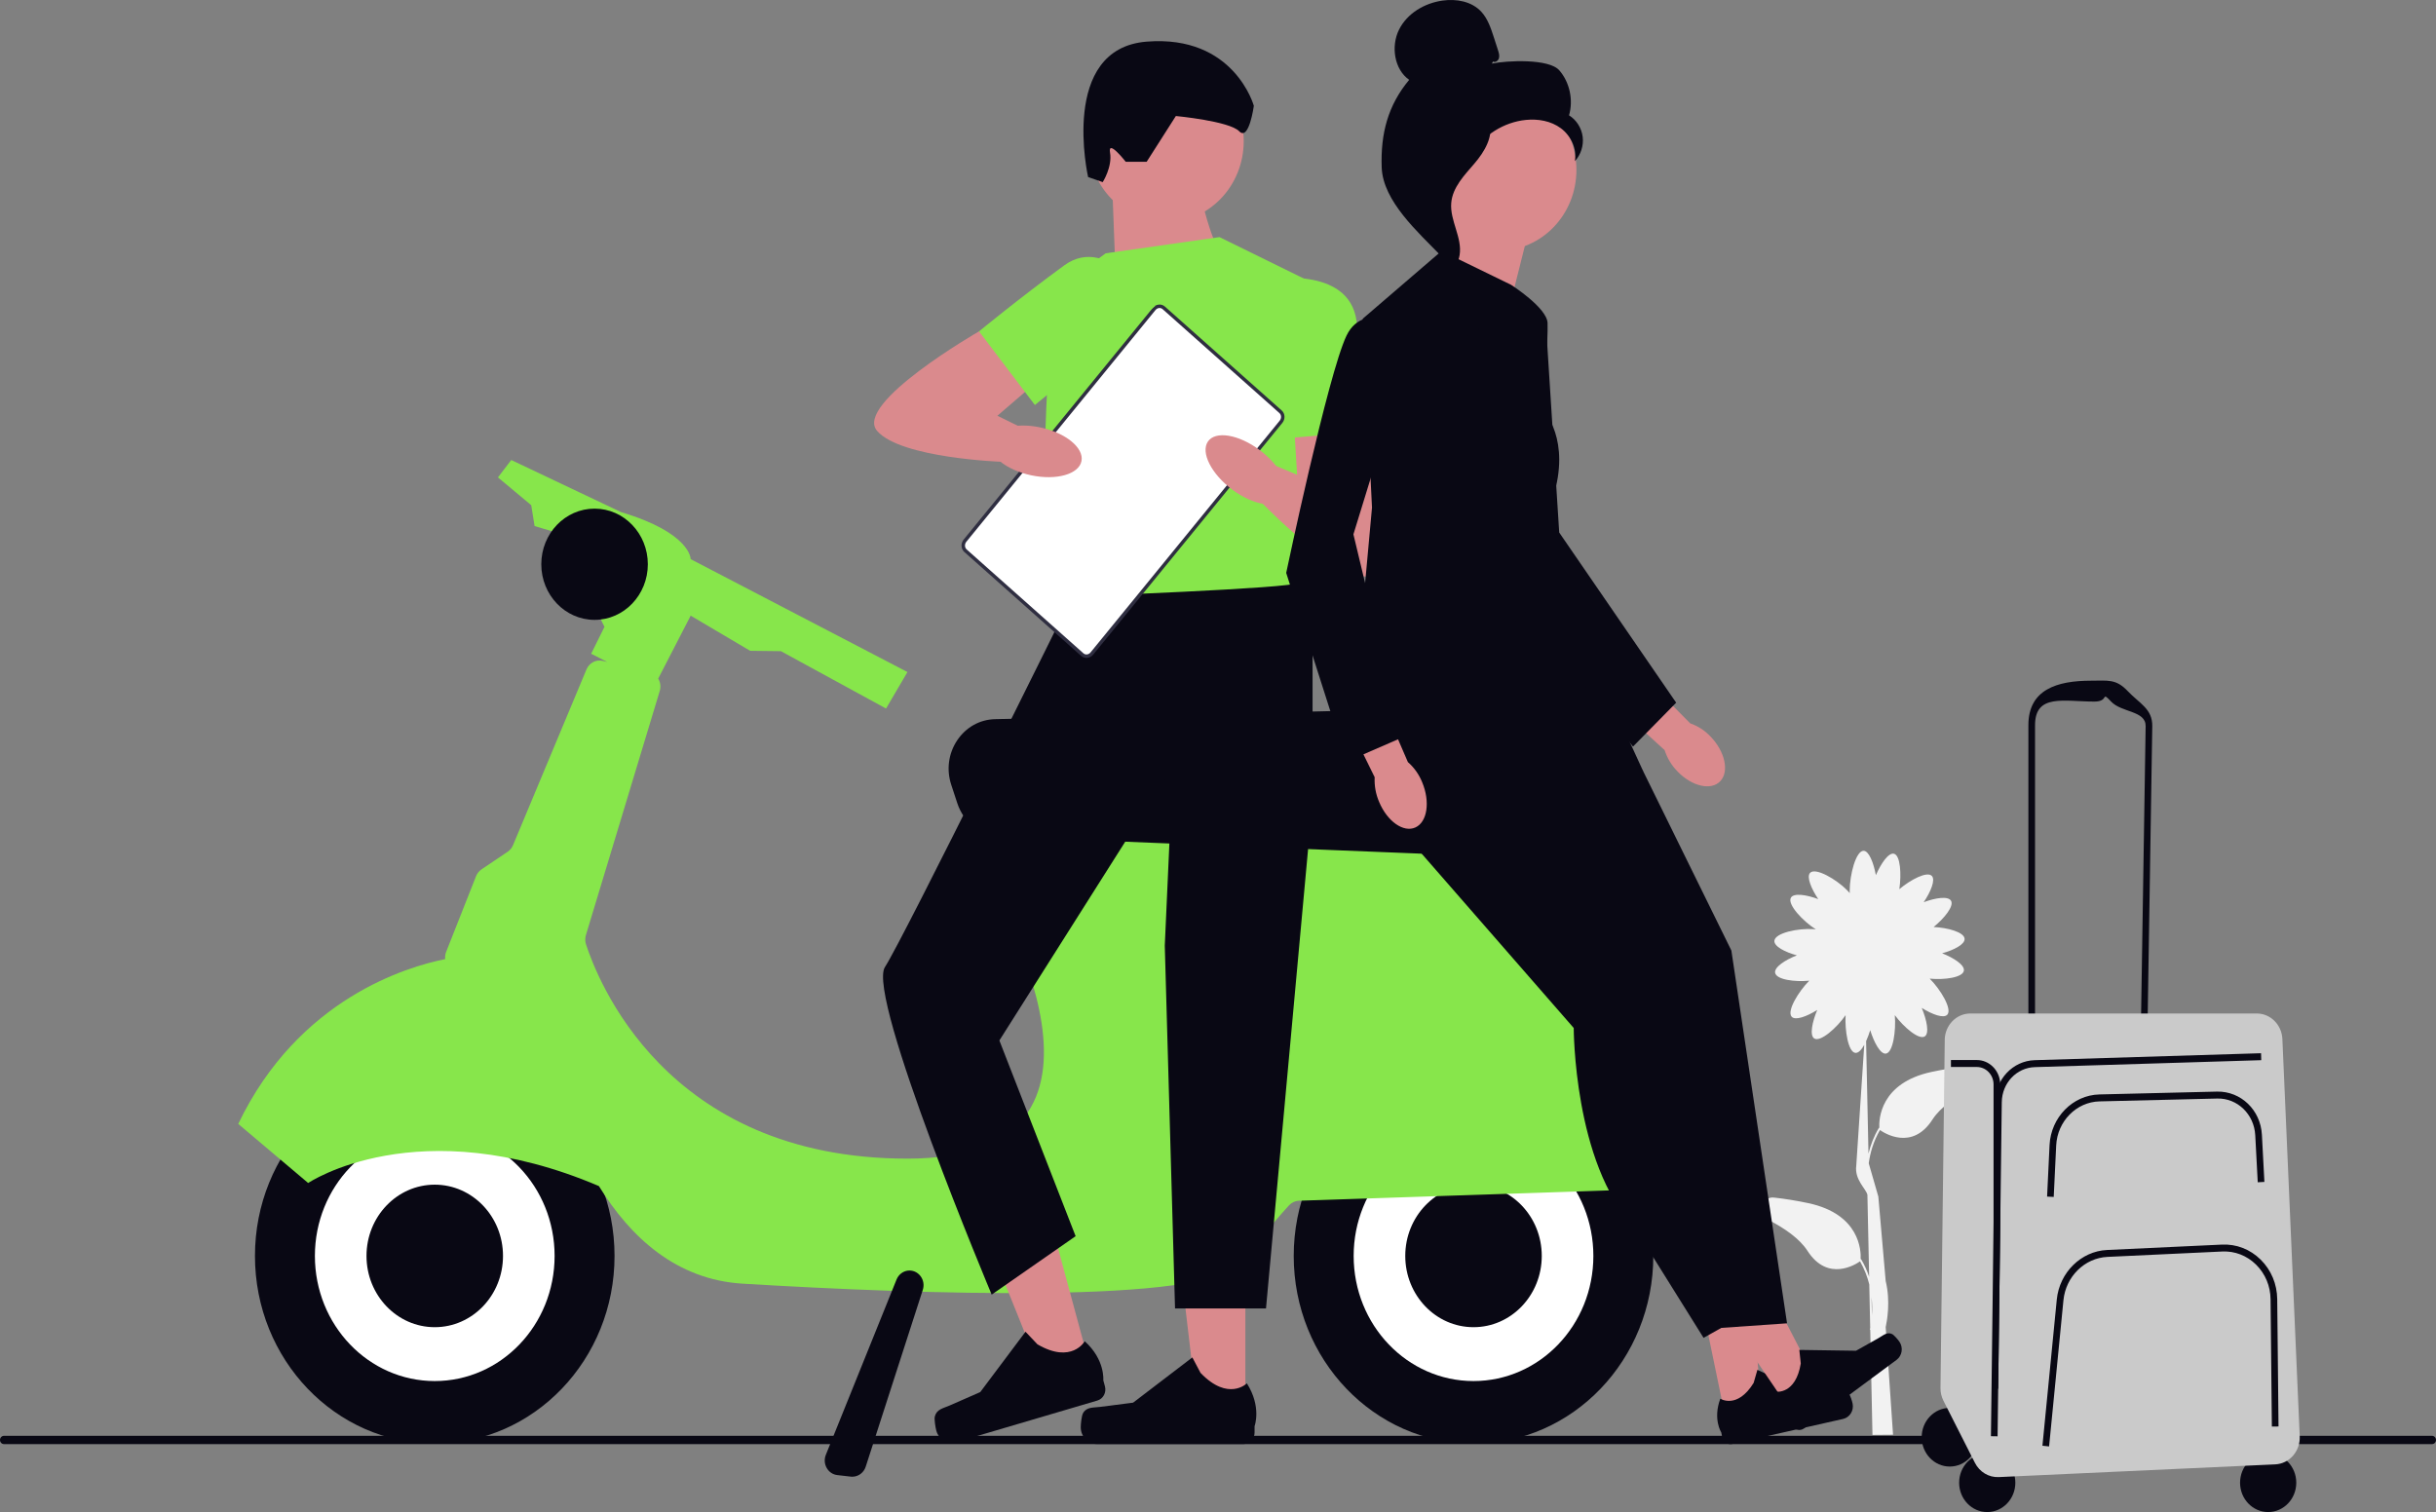 <svg viewBox="0 0 704.24 437.208" xmlns="http://www.w3.org/2000/svg" xmlns:xlink="http://www.w3.org/1999/xlink" width="704.24" height="437.208" fill="none" customFrame="#000000">
	<rect x="0" y="0" width="704.24" height="437.208" fill="#808080" stroke="none"/>
	<defs>
		<clipPath id="clipPath_0">
			<rect width="704.24" height="437.208" x="0" y="0" fill="rgb(255,255,255)" />
		</clipPath>
	</defs>
	<g id="hero-img">
		<g id=" " clip-path="url(#clipPath_0)" customFrame="url(#clipPath_0)">
			<rect id=" " width="704.24" height="437.208" x="0" y="0" />
			<path id="Vector 6" d="M0 416.364C0 417.027 0.51 417.56 1.145 417.56L703.095 417.56C703.73 417.56 704.24 417.027 704.24 416.364C704.24 415.701 703.73 415.168 703.095 415.168L1.145 415.168C0.51 415.168 0 415.701 0 416.364Z" fill="rgb(9,8,20)" fill-rule="nonzero" />
			<ellipse id="Oval 3" rx="51.976" ry="54.27" cx="425.988" cy="363.149" fill="rgb(9,8,20)" />
			<ellipse id="Oval 4" rx="34.65" ry="36.18" cx="425.988" cy="363.149" fill="rgb(255,255,255)" />
			<ellipse id="Oval 5" rx="19.731" ry="20.603" cx="425.988" cy="363.149" fill="rgb(9,8,20)" />
			<ellipse id="Oval 6" rx="51.976" ry="54.27" cx="125.685" cy="363.149" fill="rgb(9,8,20)" />
			<ellipse id="Oval 7" rx="34.65" ry="36.18" cx="125.685" cy="363.149" fill="rgb(255,255,255)" />
			<path id="Vector 7" d="M497.088 337.34C490.322 319.521 466.664 265.08 424.525 247.06C424.198 246.92 423.861 246.829 423.514 246.779L288.368 226.568C286.145 226.237 284.066 227.824 283.71 230.146L281.342 245.422C281.178 246.467 281.39 247.543 281.939 248.437C288.801 259.553 332.788 335.019 262.351 335.019C191.915 335.019 172.501 282.386 169.421 273.09C169.132 272.216 169.123 271.271 169.383 270.387L190.731 199.785C191.106 198.528 190.904 197.242 190.288 196.217L199.673 178.016L216.863 188.177L225.766 188.287L256.153 204.87L262.342 194.317L199.673 161.675C199.673 161.675 199.779 154.117 179.566 148.087L147.803 133.012L143.953 138.037L153.578 146.077L154.541 152.107L161.278 154.117L174.753 181.252L170.903 189.031L175.581 191.413L174.243 191.091C172.309 190.629 170.335 191.674 169.546 193.574L148.313 244.387C147.986 245.161 147.447 245.824 146.764 246.286L139.198 251.382C138.496 251.854 137.937 252.548 137.62 253.362L128.976 275.241C128.707 275.924 128.63 276.638 128.697 277.331C117.927 279.462 86.27 288.668 68.877 324.979L89.09 342.064C89.09 342.064 120.776 320.657 173.136 342.948C182.242 357.742 195.515 370.013 214.688 371.169C265.229 374.224 348.968 377.239 358.593 365.179C365.638 356.345 370.538 350.837 372.665 348.516C373.415 347.702 374.436 347.229 375.514 347.189L493.373 343.26C496.232 343.169 498.128 340.134 497.079 337.36L497.088 337.34Z" fill="rgb(135,230,75)" fill-rule="nonzero" />
			<ellipse id="Oval 8" rx="15.4" ry="16.08" cx="171.885" cy="163.152" fill="rgb(9,8,20)" />
			<path id="Vector 8" d="M418.509 247.131C418.326 247.131 418.143 247.131 417.96 247.121L289.196 241.915C283.498 241.684 278.618 237.895 276.76 232.267L274.999 226.91C273.565 222.548 274.19 217.865 276.712 214.076C279.243 210.287 283.228 208.056 287.646 207.945L420.684 204.749C424.804 204.649 428.769 206.488 431.455 209.805C434.14 213.121 435.237 217.463 434.458 221.734L431.946 235.483C430.704 242.307 425.093 247.121 418.499 247.121L418.509 247.131Z" fill="rgb(9,8,20)" fill-rule="nonzero" />
			<ellipse id="Oval 9" rx="19.731" ry="20.603" cx="125.685" cy="363.149" fill="rgb(9,8,20)" />
			<path id="Vector 9" d="M470.244 304.497C467.164 304.497 464.228 302.778 462.659 299.813L452.909 281.381C451.36 278.457 451.456 275.03 453.15 272.206C454.844 269.372 457.77 267.784 460.946 267.965L478.647 268.909C481.938 269.09 484.903 271.251 486.193 274.427L491.361 287.19C492.305 289.532 492.285 292.085 491.294 294.406C490.303 296.718 488.493 298.456 486.202 299.281L473.093 304.004C472.159 304.346 471.197 304.507 470.254 304.507L470.244 304.497Z" fill="rgb(9,8,20)" fill-rule="nonzero" />
			<path id="Vector 10" d="M246.412 426.997C246.268 426.997 246.114 426.997 245.97 426.967L242.042 426.515C240.762 426.364 239.646 425.61 238.991 424.444C238.337 423.279 238.25 421.902 238.751 420.655L259.194 369.963L259.637 370.154L259.194 369.963C259.753 368.576 260.994 367.591 262.428 367.4C263.824 367.219 265.181 367.792 266.076 368.928C266.962 370.063 267.231 371.571 266.779 372.958L250.272 424.103C249.714 425.831 248.135 426.987 246.422 426.987L246.412 426.997Z" fill="rgb(9,8,20)" fill-rule="nonzero" />
			<path id="Vector 11" d="M352.548 73.244C352.548 73.244 345.07 57.626 346.561 43.576L321.671 57.043L322.633 82.611L352.548 73.244Z" fill="rgb(218,138,141)" fill-rule="nonzero" />
			<ellipse id="Oval 10" rx="22.455" ry="23.447" cx="337.1" cy="40.812" fill="rgb(218,138,141)" />
			<path id="Vector 12" d="M360.037 408.967L346.33 408.967L339.814 353.782L360.037 353.782L360.037 408.967Z" fill="rgb(218,138,141)" fill-rule="nonzero" />
			<path id="Vector 13" d="M313.095 408.636C312.671 409.389 312.44 411.811 312.44 412.676C312.44 415.359 314.519 417.53 317.089 417.53L359.517 417.53C361.269 417.53 362.693 416.042 362.693 414.213L362.693 412.364C362.693 412.364 364.791 406.816 360.47 399.992C360.47 399.992 355.099 405.339 347.072 396.967L344.704 392.495L327.571 405.58L318.071 406.796C315.992 407.068 314.154 406.756 313.085 408.635L313.095 408.636Z" fill="rgb(9,8,20)" fill-rule="nonzero" />
			<path id="Vector 14" d="M319.64 73.244L352.548 68.561L377.978 81.053L379.47 177.876C379.47 177.876 316.926 185.684 307.07 175.534C297.214 165.383 304.692 84.179 304.692 84.179L319.65 73.244L319.64 73.244L319.64 73.244Z" fill="rgb(135,230,75)" fill-rule="nonzero" />
			<path id="Vector 15" d="M331.479 46.782L325.444 46.782C325.444 46.782 320.208 40.049 320.911 44.149C321.613 48.249 318.793 52.661 318.793 52.661L314.568 51.194C314.568 51.194 306.117 14.079 331.479 12.039C356.841 9.999 362.481 30.602 362.481 30.602C362.481 30.602 361.076 40.903 358.256 37.958C355.436 35.014 339.939 33.546 339.939 33.546L331.488 46.792L331.479 46.782L331.479 46.782Z" fill="rgb(9,8,20)" fill-rule="nonzero" />
			<path id="Vector 16" d="M315.511 396.565L302.334 400.445L281.698 349.199L301.16 343.461L315.511 396.565Z" fill="rgb(218,138,141)" fill-rule="nonzero" />
			<path id="Vector 17" d="M270.254 409.57C270.042 410.414 270.456 412.806 270.677 413.651C271.37 416.233 273.94 417.731 276.414 417.007L317.243 404.967C318.928 404.475 319.909 402.636 319.438 400.877L318.957 399.098C318.957 399.098 319.534 393.168 313.595 387.822C313.595 387.822 309.822 394.495 299.918 388.706L296.472 385.068L283.392 402.515L274.575 406.384C272.65 407.229 270.793 407.46 270.254 409.57L270.254 409.57Z" fill="rgb(9,8,20)" fill-rule="nonzero" />
			<path id="Vector 18" d="M374.975 168.509L379.46 182.679L379.46 231.372L365.995 378.345L339.699 378.345L336.734 273.432L339.073 221.614L288.917 300.848L310.958 357.44L286.693 374.335C286.693 374.335 250.407 287.994 255.835 279.623C261.264 271.261 309.89 172.499 309.89 172.499C309.89 172.499 374.956 170.077 374.956 168.519L374.975 168.509Z" fill="rgb(9,8,20)" fill-rule="nonzero" />
			<path id="Vector 19" d="M388.44 112.289L395.669 124.65C395.669 124.65 405.891 166.599 395.669 166.77C385.447 166.941 364.811 145.394 364.811 145.394L367.506 134.148L374.984 137.273L373.493 112.289L388.45 112.289L388.44 112.289Z" fill="rgb(218,138,141)" fill-rule="nonzero" />
			<path id="Vector 20" d="M366.004 80.862C366.004 80.862 389.932 76.46 392.175 92.812C394.417 109.163 395.669 124.66 395.669 124.66L369.739 126.902L366.004 80.862L366.004 80.862Z" fill="rgb(135,230,75)" fill-rule="nonzero" />
			<path id="Vector 21" d="M568.343 308.326C565.302 308.667 561.981 309.18 558.448 309.934C543.481 313.12 543.164 323.732 543.299 326.165L543.193 326.094C541.691 328.617 540.748 331.17 540.17 333.572L539.487 301.039C539.93 300.075 540.334 298.979 540.671 297.864C541.787 301.472 543.626 304.868 545.214 304.647C547.274 304.356 548.169 298.024 547.784 293.532C550.402 297.049 554.81 300.818 556.475 299.652C557.804 298.728 557.014 294.909 555.57 291.432C558.593 293.331 561.942 294.577 562.982 293.371C564.397 291.723 560.999 286.105 557.871 282.969C562.058 283.381 567.39 282.678 567.746 280.688C568.035 279.05 564.859 276.979 561.461 275.643C564.868 274.708 568.064 273.07 567.958 271.452C567.833 269.532 563.097 268.236 559.007 268.045C562.087 265.532 564.917 262.045 564.05 260.477C563.251 259.03 559.555 259.593 556.138 260.869C558.16 257.854 559.584 254.447 558.497 253.281C557.149 251.834 552.365 254.337 549.093 257.1C549.728 252.789 549.41 247.352 547.553 246.859C546.003 246.447 543.809 249.613 542.307 253.06C541.643 249.442 540.295 246.005 538.746 246.005C536.532 246.005 534.742 252.97 534.742 257.512C534.742 257.774 534.742 258.015 534.761 258.246C534.54 257.975 534.28 257.693 533.991 257.402C530.873 254.236 524.838 250.729 523.288 252.387C522.21 253.553 523.625 256.95 525.646 259.975C522.229 258.698 518.523 258.136 517.734 259.583C516.666 261.522 521.238 266.377 524.953 268.728C524.732 268.698 524.491 268.678 524.241 268.658C519.9 268.346 513.124 269.743 512.97 272.045C512.864 273.663 516.05 275.301 519.467 276.236C516.069 277.572 512.902 279.643 513.182 281.281C513.528 283.271 518.86 283.974 523.057 283.562C519.929 286.698 516.531 292.316 517.946 293.964C518.986 295.17 522.335 293.924 525.357 292.024C523.904 295.502 523.124 299.321 524.453 300.245C526.204 301.472 531.027 297.2 533.558 293.532C533.298 298.024 534.328 304.195 536.368 304.436C537.225 304.537 538.13 303.582 538.948 302.125L536.638 337.089C536.099 341.159 539.554 343.823 539.862 345.491L540.363 369.169C539.795 367.48 539.044 365.752 538.014 364.043L537.909 364.114C538.043 361.682 537.726 351.069 522.759 347.883C519.226 347.129 515.906 346.617 512.864 346.275C509.274 345.873 507.868 351.008 511.112 352.667C515.809 355.069 520.227 358.094 522.537 361.672C528.428 370.827 536.561 365.541 537.726 364.717C539.015 366.968 539.862 369.229 540.401 371.38L540.671 383.953C540.604 384.254 540.565 384.415 540.555 384.425L540.681 384.465L541.325 414.897L547.274 414.847L545.147 383.742C545.503 382.063 546.6 376.345 545.147 370.415L543.019 345.973L540.247 336.365C540.652 333.391 541.585 330.054 543.491 326.747C544.646 327.572 552.789 332.868 558.68 323.702C560.98 320.124 565.407 317.099 570.104 314.697C573.348 313.039 571.953 307.904 568.353 308.306L568.343 308.326ZM541.171 380.324L541.056 374.998C541.277 377.008 541.268 378.827 541.171 380.324Z" fill="rgb(242,242,242)" fill-rule="nonzero" />
			<path id="Vector 22" d="M499.071 411.118L509.418 408.786L505.713 366.033L490.457 369.47L499.071 411.118Z" fill="rgb(218,138,141)" fill-rule="nonzero" />
			<path id="Vector 23" d="M534.453 402.887C534.896 403.379 535.445 405.168 535.579 405.832C536.003 407.852 534.771 409.852 532.827 410.284L500.804 417.51C499.485 417.811 498.176 416.927 497.887 415.55L497.599 414.153C497.599 414.153 495.144 410.324 497.339 404.435C497.339 404.435 502.228 407.56 506.973 399.862L508.061 396.083L523.038 403.038L530.391 402.344C531.999 402.193 533.346 401.641 534.444 402.887L534.453 402.887Z" fill="rgb(9,8,20)" fill-rule="nonzero" />
			<path id="Vector 24" d="M517.571 407.852L526.195 401.46L506.685 363.672L493.951 373.098L517.571 407.852Z" fill="rgb(218,138,141)" fill-rule="nonzero" />
			<path id="Vector 25" d="M546.995 385.741C547.582 386.013 548.766 387.43 549.131 387.983C550.277 389.671 549.901 392.013 548.284 393.209L521.565 413.007C520.458 413.821 518.937 413.55 518.148 412.404L517.359 411.239C517.359 411.239 513.663 408.726 513.461 402.405C513.461 402.405 519.13 403.269 520.602 394.244L520.179 390.324L536.571 390.566L543.077 386.907C544.502 386.103 545.532 385.048 547.004 385.741L546.995 385.741Z" fill="rgb(9,8,20)" fill-rule="nonzero" />
			<path id="Vector 26" d="M393.282 196.448C393.282 196.448 377.198 219.282 409.365 244.96L475.057 223.041L451.591 171.946L430.81 160.047L393.272 196.438L393.282 196.448Z" fill="rgb(9,8,20)" fill-rule="nonzero" />
			<path id="Vector 27" d="M475.066 223.051L500.534 274.839L516.627 382.636L496.521 384.033L476.404 281.844L440.878 226.548L465.682 214.649" fill="rgb(9,8,20)" fill-rule="nonzero" />
			<path id="Vector 28" d="M409.375 228.699L409.375 244.97L454.959 297.24C454.959 297.24 454.959 336.436 472.39 354.636L492.497 386.837L509.928 377.038L484.46 283.251L438.876 221.654L409.384 228.699L409.375 228.699Z" fill="rgb(9,8,20)" fill-rule="nonzero" />
			<path id="Vector 29" d="M441.763 67.405L433.178 101.585L400.443 94.862C400.443 94.862 423.283 70.269 420.068 59.063L441.773 67.405L441.763 67.405L441.763 67.405Z" fill="rgb(218,138,141)" fill-rule="nonzero" />
			<path id="Vector 30" d="M416.748 72.561L436.855 82.359C436.855 82.359 447.202 88.962 447.394 93.364C447.587 97.766 446.239 118.761 446.239 118.761C446.239 118.761 454.286 127.163 448.924 143.957L451.61 171.956L391.28 205.553L396.641 146.76L393.955 92.168L416.748 72.571L416.748 72.561Z" fill="rgb(9,8,20)" fill-rule="nonzero" />
			<path id="uuid-b20491ca-d014-4267-80bf-8d89e5c8d575-253" d="M398.701 231.875C401.059 237.513 405.756 240.819 409.192 239.251C412.628 237.684 413.504 231.845 411.156 226.206C410.241 223.935 408.826 221.935 407.017 220.357L396.747 196.589L386.169 201.855L397.411 224.729C397.286 227.181 397.729 229.634 398.701 231.875Z" fill="rgb(218,138,141)" fill-rule="nonzero" />
			<path id="Vector 31" d="M409.375 95.666C409.375 95.666 394.629 85.867 389.268 97.063C383.907 108.259 371.837 165.655 371.837 165.655L389.268 220.247L405.352 213.252L391.27 154.499L409.365 95.666L409.375 95.666L409.375 95.666Z" fill="rgb(9,8,20)" fill-rule="nonzero" />
			<path id="uuid-d10d18a7-d2df-49f8-8380-3f7f98fc3932-254" d="M484.961 223.061C489.138 227.402 494.673 228.669 497.319 225.885C499.966 223.101 498.715 217.342 494.538 213.001C492.892 211.242 490.861 209.925 488.628 209.151L470.696 191.001L462.717 199.966L481.236 216.9C481.987 219.232 483.267 221.342 484.961 223.051L484.961 223.061Z" fill="rgb(218,138,141)" fill-rule="nonzero" />
			<path id="Vector 32" d="M446.826 92.319C446.826 92.319 421.118 91.224 420.078 103.696C419.048 116.168 436.624 171.825 436.624 171.825L472.092 215.875L484.576 203.182L450.763 153.976L446.836 92.319L446.826 92.319Z" fill="rgb(9,8,20)" fill-rule="nonzero" />
			<ellipse id="Oval 11" rx="8.124" ry="8.482" cx="563.675" cy="415.57" fill="rgb(9,8,20)" />
			<ellipse id="Oval 12" rx="8.124" ry="8.482" cx="574.503" cy="428.726" fill="rgb(9,8,20)" />
			<ellipse id="Oval 13" rx="8.124" ry="8.482" cx="655.72" cy="428.726" fill="rgb(9,8,20)" />
			<path id="Vector 33" d="M586.4 301.793L586.4 209.684C586.4 199.373 594.658 196.82 604.533 196.82C609.375 196.82 611.723 196.237 615.121 199.835C618.519 203.433 622.292 204.93 622.215 209.986L620.79 300.366L586.39 301.783L586.4 301.793ZM605.496 202.86C596.679 202.86 588.325 200.488 588.325 209.694L588.325 299.713L618.904 298.446L620.299 209.965C620.367 205.453 613.34 206.076 610.318 202.86C607.286 199.644 609.827 202.86 605.506 202.86L605.496 202.86Z" fill="rgb(9,8,20)" fill-rule="nonzero" />
			<path id="Vector 34" d="M562.221 300.678L560.989 401.309C560.97 402.606 561.268 403.882 561.846 405.028L570.951 422.987C572.289 425.63 574.965 427.228 577.824 427.098L657.77 423.419C661.861 423.228 665.027 419.61 664.844 415.339L659.83 300.436C659.647 296.306 656.393 293.05 652.428 293.05L569.623 293.05C565.571 293.05 562.27 296.457 562.212 300.688L562.221 300.678Z" fill="rgb(202,202,202)" fill-rule="nonzero" />
			<path id="Vector 35" d="M593.734 346.094L591.809 345.993L592.521 331.099C592.906 323.079 599.23 316.647 606.921 316.456L640.965 315.632C647.837 315.511 653.535 320.949 653.91 328.124L654.632 341.742L652.707 341.853L651.985 328.235C651.658 322.155 646.797 317.491 641.003 317.642L606.959 318.466C600.27 318.627 594.774 324.225 594.437 331.2L593.725 346.094L593.734 346.094Z" fill="rgb(9,8,20)" fill-rule="nonzero" />
			<path id="Vector 36" d="M592.377 418.233L590.462 418.032L594.61 375.762C595.38 367.943 601.627 361.782 609.144 361.43L642.35 359.873C646.537 359.672 650.513 361.219 653.554 364.224C656.596 367.229 658.29 371.289 658.338 375.661L658.713 412.465L656.788 412.485L656.413 375.681C656.374 371.862 654.892 368.315 652.235 365.681C649.579 363.048 646.085 361.702 642.447 361.872L609.24 363.43C602.666 363.742 597.209 369.119 596.535 375.953L592.387 418.223L592.377 418.233Z" fill="rgb(9,8,20)" fill-rule="nonzero" />
			<path id="Vector 37" d="M577.497 415.309L575.572 415.279L576.784 318.677C576.871 312.074 581.886 306.748 588.209 306.547L653.66 304.537L653.718 306.547L588.267 308.557C582.973 308.718 578.777 313.17 578.709 318.697L577.497 415.299L577.497 415.309Z" fill="rgb(9,8,20)" fill-rule="nonzero" />
			<path id="Vector 38" d="M577.67 401.55L576.332 401.55L576.332 313.572C576.332 310.788 574.166 308.517 571.49 308.517L564.012 308.517L564.012 306.507L571.49 306.507C575.023 306.507 577.93 309.351 578.228 312.949C578.247 313.15 578.257 313.361 578.257 313.572L578.257 355.229L577.67 401.55Z" fill="rgb(9,8,20)" fill-rule="nonzero" />
			<path id="Vector 39" d="M455.739 49.134C455.739 62.018 445.739 72.46 433.399 72.46C421.06 72.46 411.059 62.018 411.059 49.134C411.059 36.25 421.06 25.808 433.399 25.808C445.739 25.808 455.739 36.25 455.739 49.134L455.739 49.134Z" fill="rgb(218,138,141)" fill-rule="nonzero" />
			<path id="Vector 40" d="M431.618 17.778C432.263 18.17 433.13 17.577 433.341 16.823C433.553 16.069 433.303 15.275 433.072 14.531C432.668 13.285 432.273 12.049 431.869 10.803C431.012 8.16 430.107 5.426 428.259 3.416C425.468 0.381 421.021 -0.393 417.027 0.17C411.897 0.894 406.834 3.788 404.447 8.592C402.06 13.396 403.08 20.089 407.392 23.084C401.242 30.441 399.105 38.642 399.442 48.39C399.779 58.149 409.962 67.124 416.603 73.998C418.086 73.063 419.433 68.661 418.615 67.063C417.797 65.465 418.971 63.616 417.96 62.139C416.95 60.671 416.103 63.013 417.123 61.546C417.768 60.621 415.256 58.501 416.209 57.948C420.838 55.275 422.378 49.245 425.285 44.632C428.798 39.064 434.795 35.295 441.157 34.672C444.66 34.33 448.357 34.953 451.225 37.074C454.093 39.194 455.951 42.983 455.287 46.591C457.009 44.762 457.866 42.089 457.548 39.546C457.221 37.004 455.729 34.652 453.602 33.355C454.892 28.903 453.785 23.778 450.792 20.34C447.798 16.893 435.661 17.486 431.291 18.391L431.628 17.788L431.618 17.778L431.618 17.778Z" fill="rgb(9,8,20)" fill-rule="nonzero" />
			<path id="Vector 41" d="M430.945 34.803C425.16 35.456 420.983 40.692 417.45 45.526C415.419 48.31 413.283 51.385 413.34 54.893C413.389 58.43 415.66 61.475 416.748 64.822C418.519 70.309 416.796 76.832 412.58 80.591C416.748 81.415 421.252 78.159 421.965 73.787C422.802 68.712 419.116 63.807 419.549 58.672C419.934 54.149 423.351 50.672 426.248 47.285C429.155 43.898 431.878 39.416 430.541 35.094L430.945 34.803L430.945 34.803L430.945 34.803Z" fill="rgb(9,8,20)" fill-rule="nonzero" />
			<path id="Vector 42" d="M312.887 189.28L279.121 159.236C278.319 158.523 278.256 157.221 278.98 156.334L333.666 89.326C334.39 88.439 335.631 88.298 336.433 89.011L370.199 119.055C371.001 119.769 371.064 121.071 370.34 121.958L315.654 188.966C314.93 189.853 313.689 189.994 312.887 189.28Z" fill="rgb(255,255,255)" fill-rule="nonzero" />
			<path id="Vector 43" d="M279.121 159.236C278.319 158.523 278.256 157.221 278.98 156.334L333.666 89.326C334.39 88.439 335.631 88.298 336.433 89.011L370.199 119.055C371.001 119.769 371.064 121.071 370.34 121.958L315.654 188.966C314.93 189.853 313.689 189.994 312.887 189.28L279.121 159.236Z" fill-rule="nonzero" stroke="rgb(47,46,65)" stroke-width="1" />
			<path id="Vector 44" d="M296.617 92.882L283.026 95.817C283.026 95.817 246.701 116.691 253.573 124.6C260.436 132.509 289.61 133.525 289.61 133.525L295.635 123.786L288.339 120.218L306.839 104.289L296.617 92.882L296.617 92.882Z" fill="rgb(218,138,141)" fill-rule="nonzero" />
			<path id="Vector 45" d="M333.924 88.51C333.924 88.51 320.651 67.254 307.686 76.721C294.721 86.189 283.036 95.817 283.036 95.817L299.187 117.113L333.933 88.51L333.924 88.51L333.924 88.51Z" fill="rgb(135,230,75)" fill-rule="nonzero" />
			<ellipse id="Oval 14" rx="7.044" ry="13.528" cx="7.044" cy="13.528" fill="rgb(218,138,141)" transform="matrix(0.19,-0.982,0.978,0.207,284.855,134.625)" />
			<ellipse id="Oval 15" rx="6.956" ry="13.708" cx="6.956" cy="13.708" fill="rgb(218,138,141)" transform="matrix(0.564,-0.826,0.802,0.597,345.283,133.411)" />
		</g>
	</g>
</svg>
